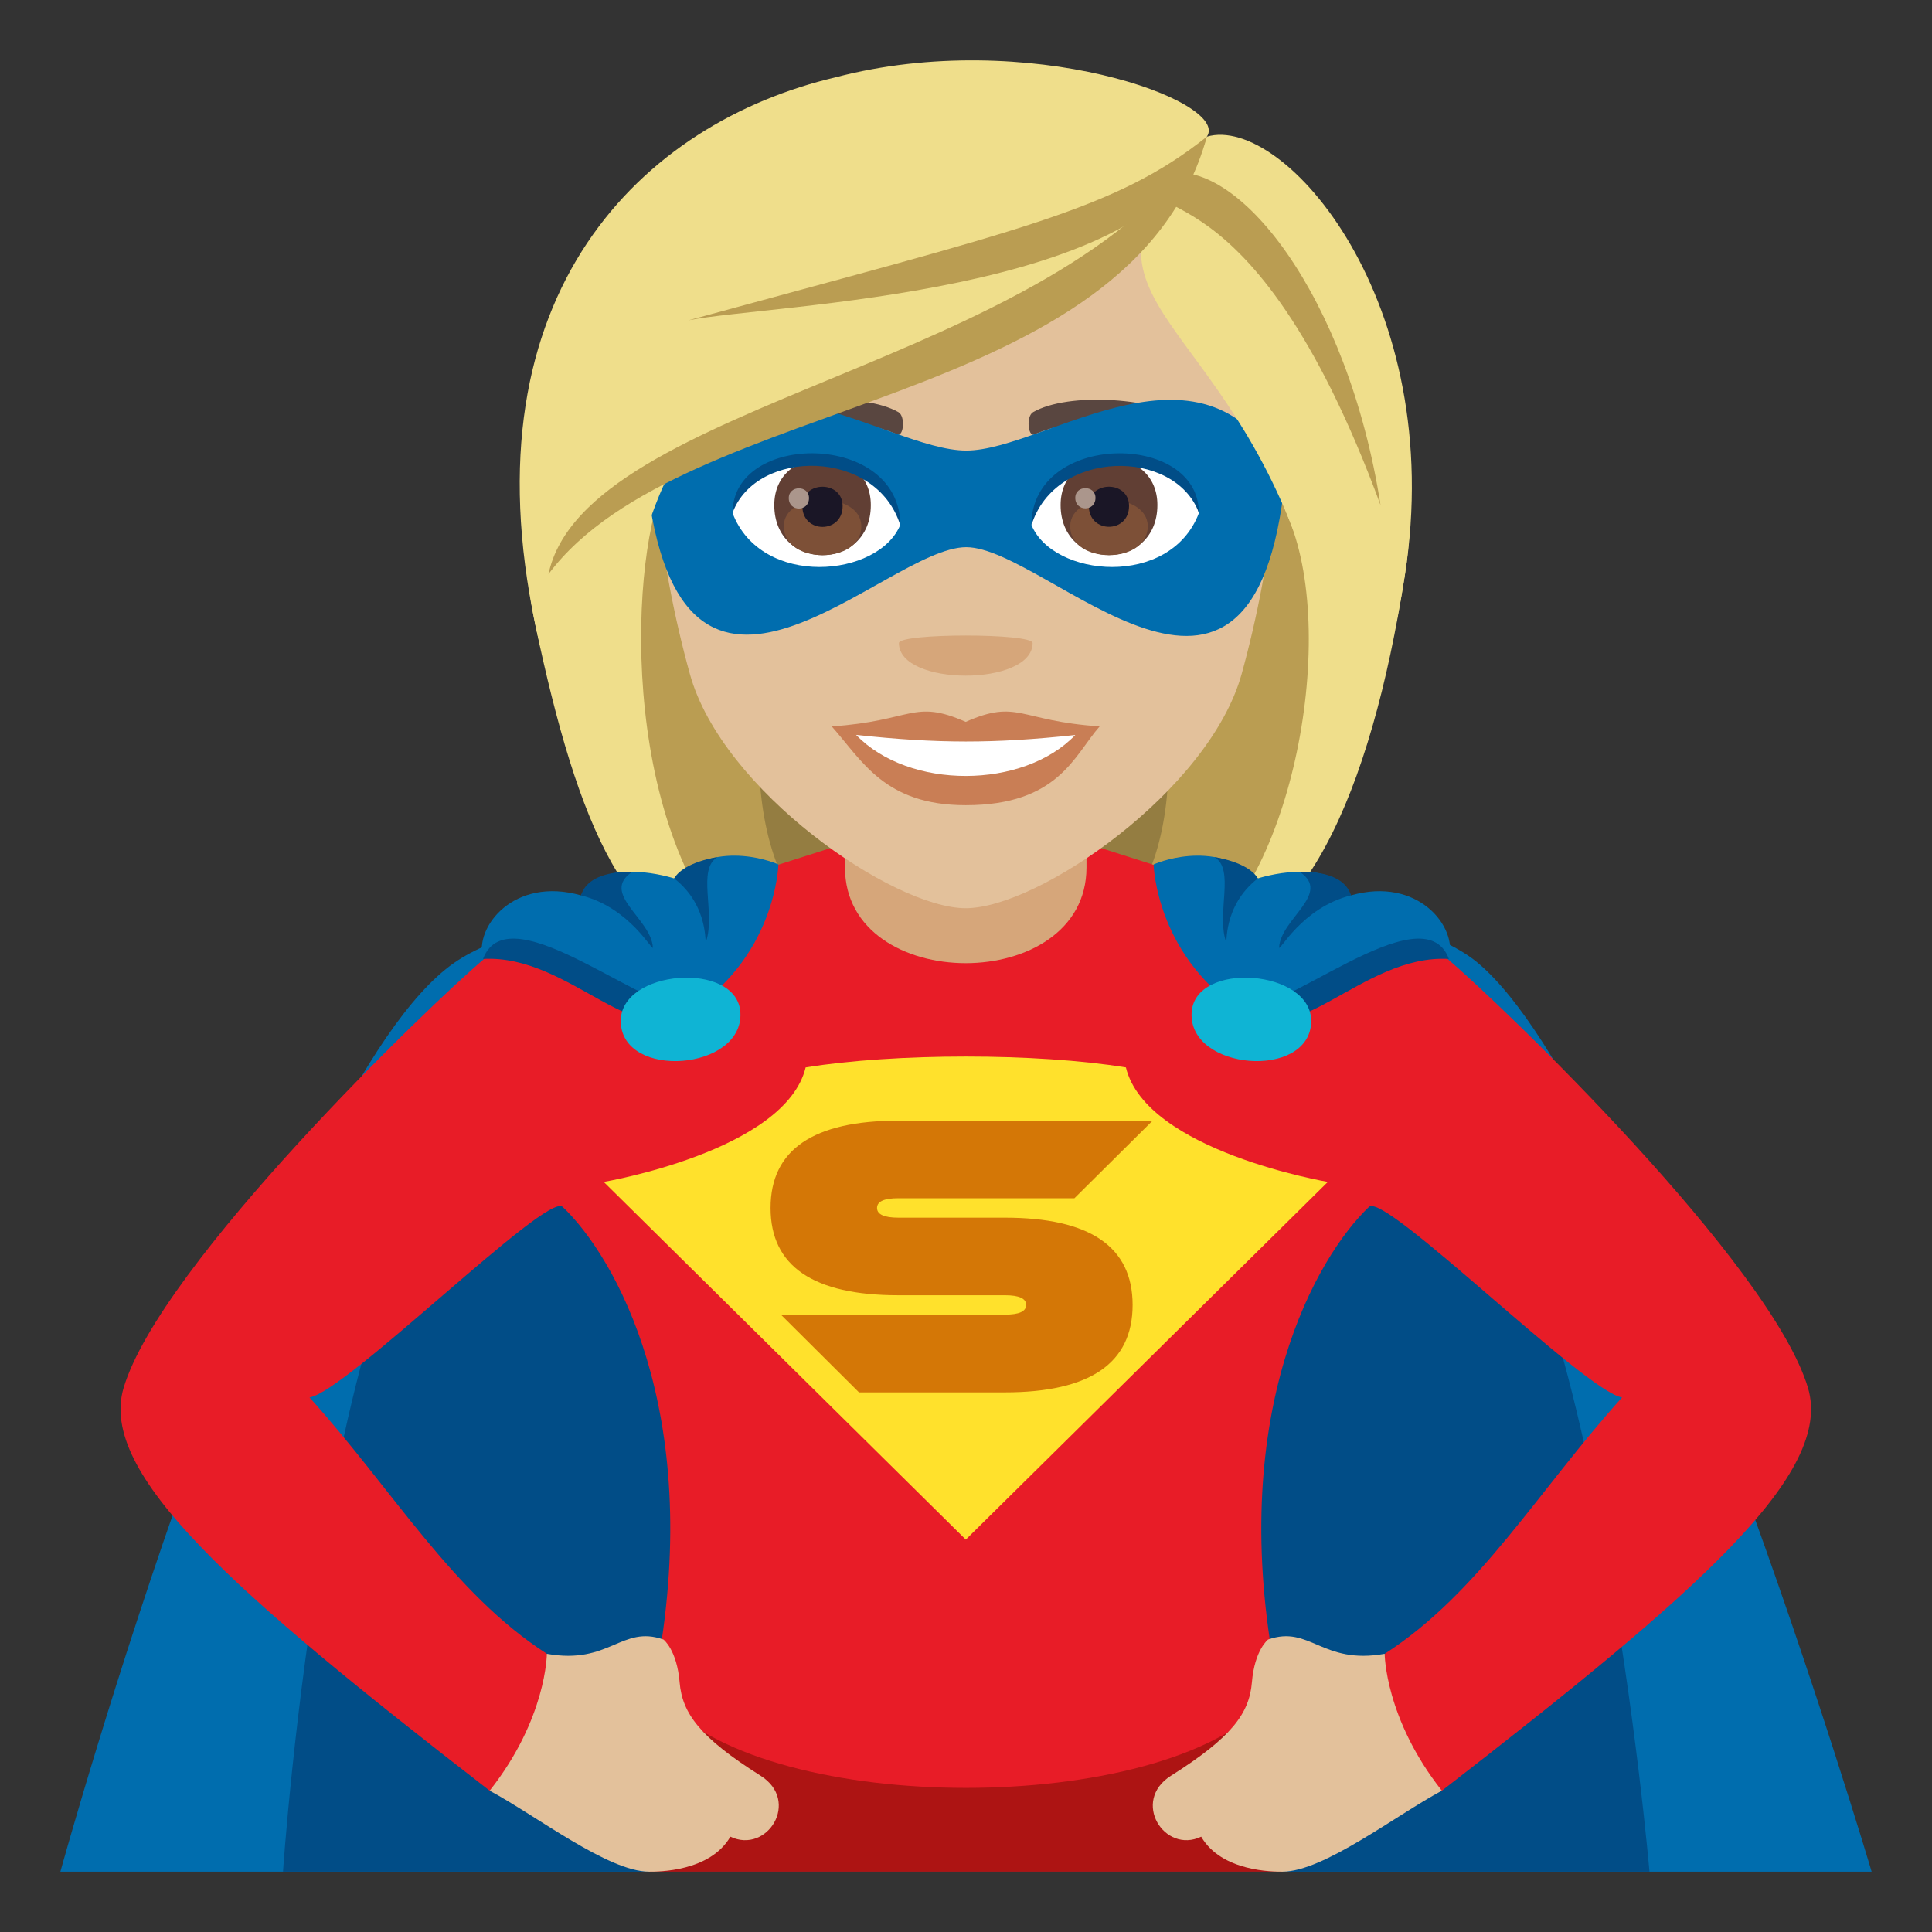 <?xml version="1.0" encoding="utf-8"?>
<!-- Generator: Adobe Illustrator 15.0.0, SVG Export Plug-In . SVG Version: 6.00 Build 0)  -->
<!DOCTYPE svg PUBLIC "-//W3C//DTD SVG 1.1//EN" "http://www.w3.org/Graphics/SVG/1.1/DTD/svg11.dtd">
<svg version="1.1" id="Layer_1" xmlns:x="http://ns.adobe.com/Extensibility/1.0/" xmlns:i="http://ns.adobe.com/AdobeIllustrator/10.0/" xmlns:graph="http://ns.adobe.com/Graphs/1.0/"
	 xmlns="http://www.w3.org/2000/svg" xmlns:xlink="http://www.w3.org/1999/xlink" xmlns:a="http://ns.adobe.com/AdobeSVGViewerExtensions/3.0/"
	 x="0px" y="0px" width="64px" height="64px" viewBox="0 0 64 64" enable-background="new 0 0 64 64" xml:space="preserve">
<rect x="0" y="0" width="64" height="64" fill="#333333" stroke="none"/>
<path fill="#947D41" d="M24.033,9.02c-5.364,23.027-4.873,22.535,6.419,22.535C24.204,27.183,36.176,8.708,24.033,9.02z"/>
<path fill="#BA9D52" d="M22.097,8.664c-3.912,17.496-0.532,21.989,2.464,22.892h3.436C19.959,25.889,32.523,8.318,22.097,8.664z"/>
<path fill="#947D41" d="M39.817,9.02c5.363,23.027,4.872,22.535-6.421,22.535C39.146,28.046,27.678,8.708,39.817,9.02z"/>
<path fill="#BA9D52" d="M41.752,8.664c5.725,15.917-0.011,22.154-2.463,22.892h-3.437C43.897,26.35,31.326,8.318,41.752,8.664z"/>
<path fill="#EFDE8B" d="M42.704,17.214c1.659,4.048,0.016,12.354-3.415,14.341c3.803,0,6.124-5.265,7.249-12.506
	C47.952,9.998,39.754,9.995,42.704,17.214z"/>
<path fill="#EFDE8B" d="M17.739,20.729c1.384,6.537,3.086,10.826,6.821,10.826c-4.158-4.308-3.675-13.399-2.486-15.661
	C28.098,12.305,15.395,9.672,17.739,20.729z"/>
<path fill="#006DAE" d="M62,62.001H2c0,0,7.186-26.026,13.045-30.106c5.063-3.523,29.371-3.811,33.908,0
	C54.445,36.506,62,62.001,62,62.001z"/>
<path fill="#014D87" d="M54.641,62.001H9.375c0,0,1.439-21.464,6.738-25.091c7.33-5.021,24.963-5.663,31.791,0
	C52.834,40.998,54.641,62.001,54.641,62.001z"/>
<path fill="#E81C27" d="M59.893,45.979c-1.211-4.083-10.15-12.709-11.961-14.229l-15.939-5.086L16.055,31.75
	c-1.811,1.52-10.752,10.146-11.961,14.229c-0.838,2.824,3.574,6.721,12.127,13.34c3.973-1.219,1.895-4.535,1.895-4.535
	c-3.119-2.004-5.1-5.43-7.863-8.492c1.221-0.188,7.859-6.813,8.385-6.313c1.738,1.652,4.656,6.75,3.146,15.188
	c0.877,5.875,19.541,5.875,20.418,0c-1.51-8.438,1.41-13.535,3.148-15.188c0.525-0.5,7.164,6.125,8.383,6.313
	c-2.762,3.063-4.742,6.488-7.863,8.492c0,0-2.078,3.316,1.895,4.535C56.318,52.7,60.729,48.804,59.893,45.979z"/>
<path fill="#AD1413" d="M41.938,56.396c-3.514,3.775-16.365,3.773-19.879,0l-0.545,5.605h20.971L41.938,56.396z"/>
<path fill="#E3C19B" d="M18.115,54.784c2.076,0.373,2.473-0.961,3.863-0.473c0,0,0.445,0.338,0.535,1.418
	c0.088,1.029,0.664,1.822,2.682,3.094c1.328,0.836,0.223,2.604-1,2.02c-0.68,1.166-2.396,1.158-2.693,1.158
	c-1.359,0-3.746-1.859-5.281-2.682C18.111,56.927,18.115,54.784,18.115,54.784z"/>
<path fill="#E3C19B" d="M45.869,54.784c-2.076,0.373-2.473-0.961-3.861-0.473c0,0-0.447,0.338-0.537,1.418
	c-0.086,1.029-0.664,1.822-2.68,3.094c-1.328,0.836-0.223,2.604,1,2.02c0.678,1.166,2.396,1.158,2.693,1.158
	c1.359,0,3.746-1.859,5.279-2.682C45.875,56.927,45.869,54.784,45.869,54.784z"/>
<path fill="#FFE12C" d="M37.297,35.359c-2.961-0.48-7.648-0.48-10.609,0c-0.674,2.775-6.689,3.793-6.689,3.793l11.994,11.849
	l11.994-11.849C43.986,39.152,37.971,38.135,37.297,35.359z"/>
<path fill="#D47706" d="M38.182,37.123l-2.59,2.57H29.76c-0.471,0-0.707,0.105-0.707,0.322c0,0.213,0.236,0.322,0.707,0.322h3.527
	c2.82,0,4.232,0.963,4.232,2.891c0,1.931-1.412,2.896-4.232,2.896h-4.832l-2.588-2.575h7.42c0.471,0,0.705-0.105,0.705-0.32
	c0-0.217-0.234-0.322-0.705-0.322H29.76c-2.82,0-4.234-0.963-4.234-2.891c0-1.93,1.414-2.893,4.234-2.893H38.182z"/>
<path fill="#006DAE" d="M22.619,33.649c3.098-1.857,3.166-5.013,3.166-5.013s-1.973-0.898-3.453,0.463c0,0-2.373-0.773-3.086,0.562
	c-2.215-0.633-3.543,1.041-3.246,2.105C18.715,30.741,21.174,34.134,22.619,33.649z"/>
<path fill="#014D87" d="M16,31.766c0.873-2.31,5.729,2.11,7.057,1.606C21.188,35.09,18.922,31.597,16,31.766z"/>
<path fill="#014D87" d="M19.246,29.661c1.631,0.404,2.385,1.899,2.381,1.724c-0.051-0.948-1.756-1.786-0.686-2.501
	C20.941,28.883,19.512,28.784,19.246,29.661z"/>
<path fill="#014D87" d="M22.332,29.099c1.186,0.922,0.998,2.248,1.059,2.082c0.314-0.944-0.309-2.385,0.375-2.786
	C23.766,28.395,22.662,28.542,22.332,29.099z"/>
<path fill="#0FB4D4" d="M24.527,33.563c0.078,1.899-3.887,2.206-3.963,0.307C20.488,32.107,24.455,31.802,24.527,33.563z"/>
<path fill="#006DAE" d="M41.381,33.649c-3.098-1.857-3.166-5.013-3.166-5.013s1.973-0.898,3.453,0.463c0,0,2.373-0.773,3.086,0.562
	c2.213-0.633,3.541,1.041,3.244,2.105C45.283,30.741,42.826,34.134,41.381,33.649z"/>
<path fill="#014D87" d="M47.998,31.766c-0.871-2.31-5.729,2.11-7.057,1.606C42.813,35.09,45.076,31.597,47.998,31.766z"/>
<path fill="#014D87" d="M44.754,29.661c-1.631,0.404-2.385,1.899-2.381,1.724c0.049-0.948,1.754-1.786,0.684-2.501
	C43.057,28.883,44.488,28.784,44.754,29.661z"/>
<path fill="#014D87" d="M41.668,29.099c-1.186,0.922-1,2.248-1.059,2.082c-0.314-0.944,0.307-2.385-0.377-2.786
	C40.232,28.395,41.338,28.542,41.668,29.099z"/>
<path fill="#0FB4D4" d="M39.473,33.563c-0.08,1.899,3.885,2.206,3.961,0.307C43.51,32.107,39.545,31.802,39.473,33.563z"/>
<path fill="#D6A67A" d="M27.991,28.739c0,4.223,8,4.223,8,0v-4.374h-8V28.739z"/>
<path fill="#E3C19B" d="M31.99,3.488c-7.149,0-10.591,5.821-10.159,13.306c0.086,1.505,0.506,3.677,1.023,5.537
	c1.069,3.862,6.728,7.755,9.136,7.755c2.412,0,8.063-3.893,9.14-7.755c0.515-1.86,0.934-4.032,1.023-5.537
	C42.581,9.309,39.144,3.488,31.99,3.488z"/>
<path fill="#C97E55" d="M31.99,23.913c-1.736-0.766-1.752-0.03-4.437,0.15c1.013,1.143,1.756,2.61,4.437,2.61
	c3.083,0,3.6-1.665,4.437-2.61C33.742,23.882,33.727,23.147,31.99,23.913z"/>
<path fill="#FFFFFF" d="M28.359,24.344c1.752,1.823,5.533,1.804,7.261,0.004C32.925,24.636,31.064,24.636,28.359,24.344z"/>
<path fill="#594640" d="M39.87,14.073c-1.613-0.958-4.501-1.077-5.645-0.421c-0.24,0.132-0.172,0.825,0.034,0.739
	c1.631-0.679,4.114-0.713,5.645,0.07C40.111,14.567,40.114,14.214,39.87,14.073z"/>
<path fill="#594640" d="M24.115,14.073c1.607-0.958,4.496-1.077,5.644-0.421c0.24,0.132,0.176,0.825-0.034,0.739
	c-1.631-0.679-4.114-0.713-5.641,0.07C23.873,14.567,23.866,14.214,24.115,14.073z"/>
<path fill="#D6A67A" d="M34.206,21.303c0,1.439-4.428,1.439-4.428,0C29.778,20.969,34.206,20.969,34.206,21.303z"/>
<path fill="#006DAE" d="M32.009,14.926c-2.659,0.003-8.053-4.343-10.593,0.939c1.105,10.1,7.878,2.256,10.593,2.261
	c2.707,0.004,9.545,7.93,10.56-2.261C40.026,10.582,34.662,14.924,32.009,14.926z"/>
<path fill="#FFFFFF" d="M39.713,17.001c-0.952,2.493-4.839,2.129-5.548,0.382C34.702,14.571,39.188,14.331,39.713,17.001z"/>
<path fill="#613F34" d="M35.134,16.727c0,2.213,3.206,2.213,3.206,0C38.34,14.667,35.134,14.667,35.134,16.727z"/>
<path fill="#7D5037" d="M35.452,17.436c0,1.271,2.569,1.271,2.569,0C38.021,16.258,35.452,16.258,35.452,17.436z"/>
<path fill="#1A1626" d="M36.07,16.761c0,0.919,1.331,0.919,1.331,0C37.401,15.91,36.07,15.91,36.07,16.761z"/>
<path fill="#AB968C" d="M35.62,16.491c0,0.465,0.669,0.465,0.669,0C36.289,16.064,35.62,16.064,35.62,16.491z"/>
<path fill="#014D87" d="M39.713,16.982c0-2.688-5.548-2.688-5.548,0.424C34.953,14.852,38.921,14.852,39.713,16.982z"/>
<path fill="#FFFFFF" d="M24.269,17.001c0.955,2.493,4.846,2.129,5.555,0.382C29.282,14.571,24.797,14.331,24.269,17.001z"/>
<path fill="#613F34" d="M25.649,16.731c0,2.212,3.198,2.212,3.198,0C28.848,14.676,25.649,14.676,25.649,16.731z"/>
<path fill="#7D5037" d="M25.963,17.436c0,1.271,2.569,1.271,2.569,0C28.532,16.262,25.963,16.262,25.963,17.436z"/>
<path fill="#1A1626" d="M26.579,16.764c0,0.92,1.334,0.92,1.334,0C27.913,15.91,26.579,15.91,26.579,16.764z"/>
<path fill="#AB968C" d="M26.129,16.499c0,0.462,0.67,0.462,0.67,0C26.799,16.068,26.129,16.068,26.129,16.499z"/>
<path fill="#014D87" d="M24.269,16.982c0-2.688,5.555-2.688,5.555,0.42C29.032,14.848,25.063,14.848,24.269,16.982z"/>
<path fill="#EFDE8B" d="M39.979,4.527c-5.014,5.139-0.225,5.468,2.726,12.688c1.659,4.048,2.709,9.076,3.834,1.835
	C47.952,9.998,42.525,3.774,39.979,4.527z"/>
<path fill="#EFDE8B" d="M27.678,2.561c-6.361,1.494-12.283,7.111-9.938,18.168c1.384,6.537,3.146-2.573,4.335-4.835
	c6.023-3.589,16.337-6.308,17.904-11.367C40.774,3.36,34.034,0.893,27.678,2.561z"/>
<path fill="#BA9D52" d="M22.806,10.611c2.688-0.545,15.545-0.8,17.173-6.084C36.941,6.95,33.794,7.61,22.806,10.611z"/>
<path fill="#BA9D52" d="M18.169,19.018c4.51-6.02,19.282-5.355,21.81-14.491C35.073,12.194,19.399,13.233,18.169,19.018z"/>
<path fill="#BA9D52" d="M38.493,5.78c-1.162,1.833,2.881-0.858,7.239,10.951C44.659,9.827,40.972,5.071,38.493,5.78z"/>
</svg>
